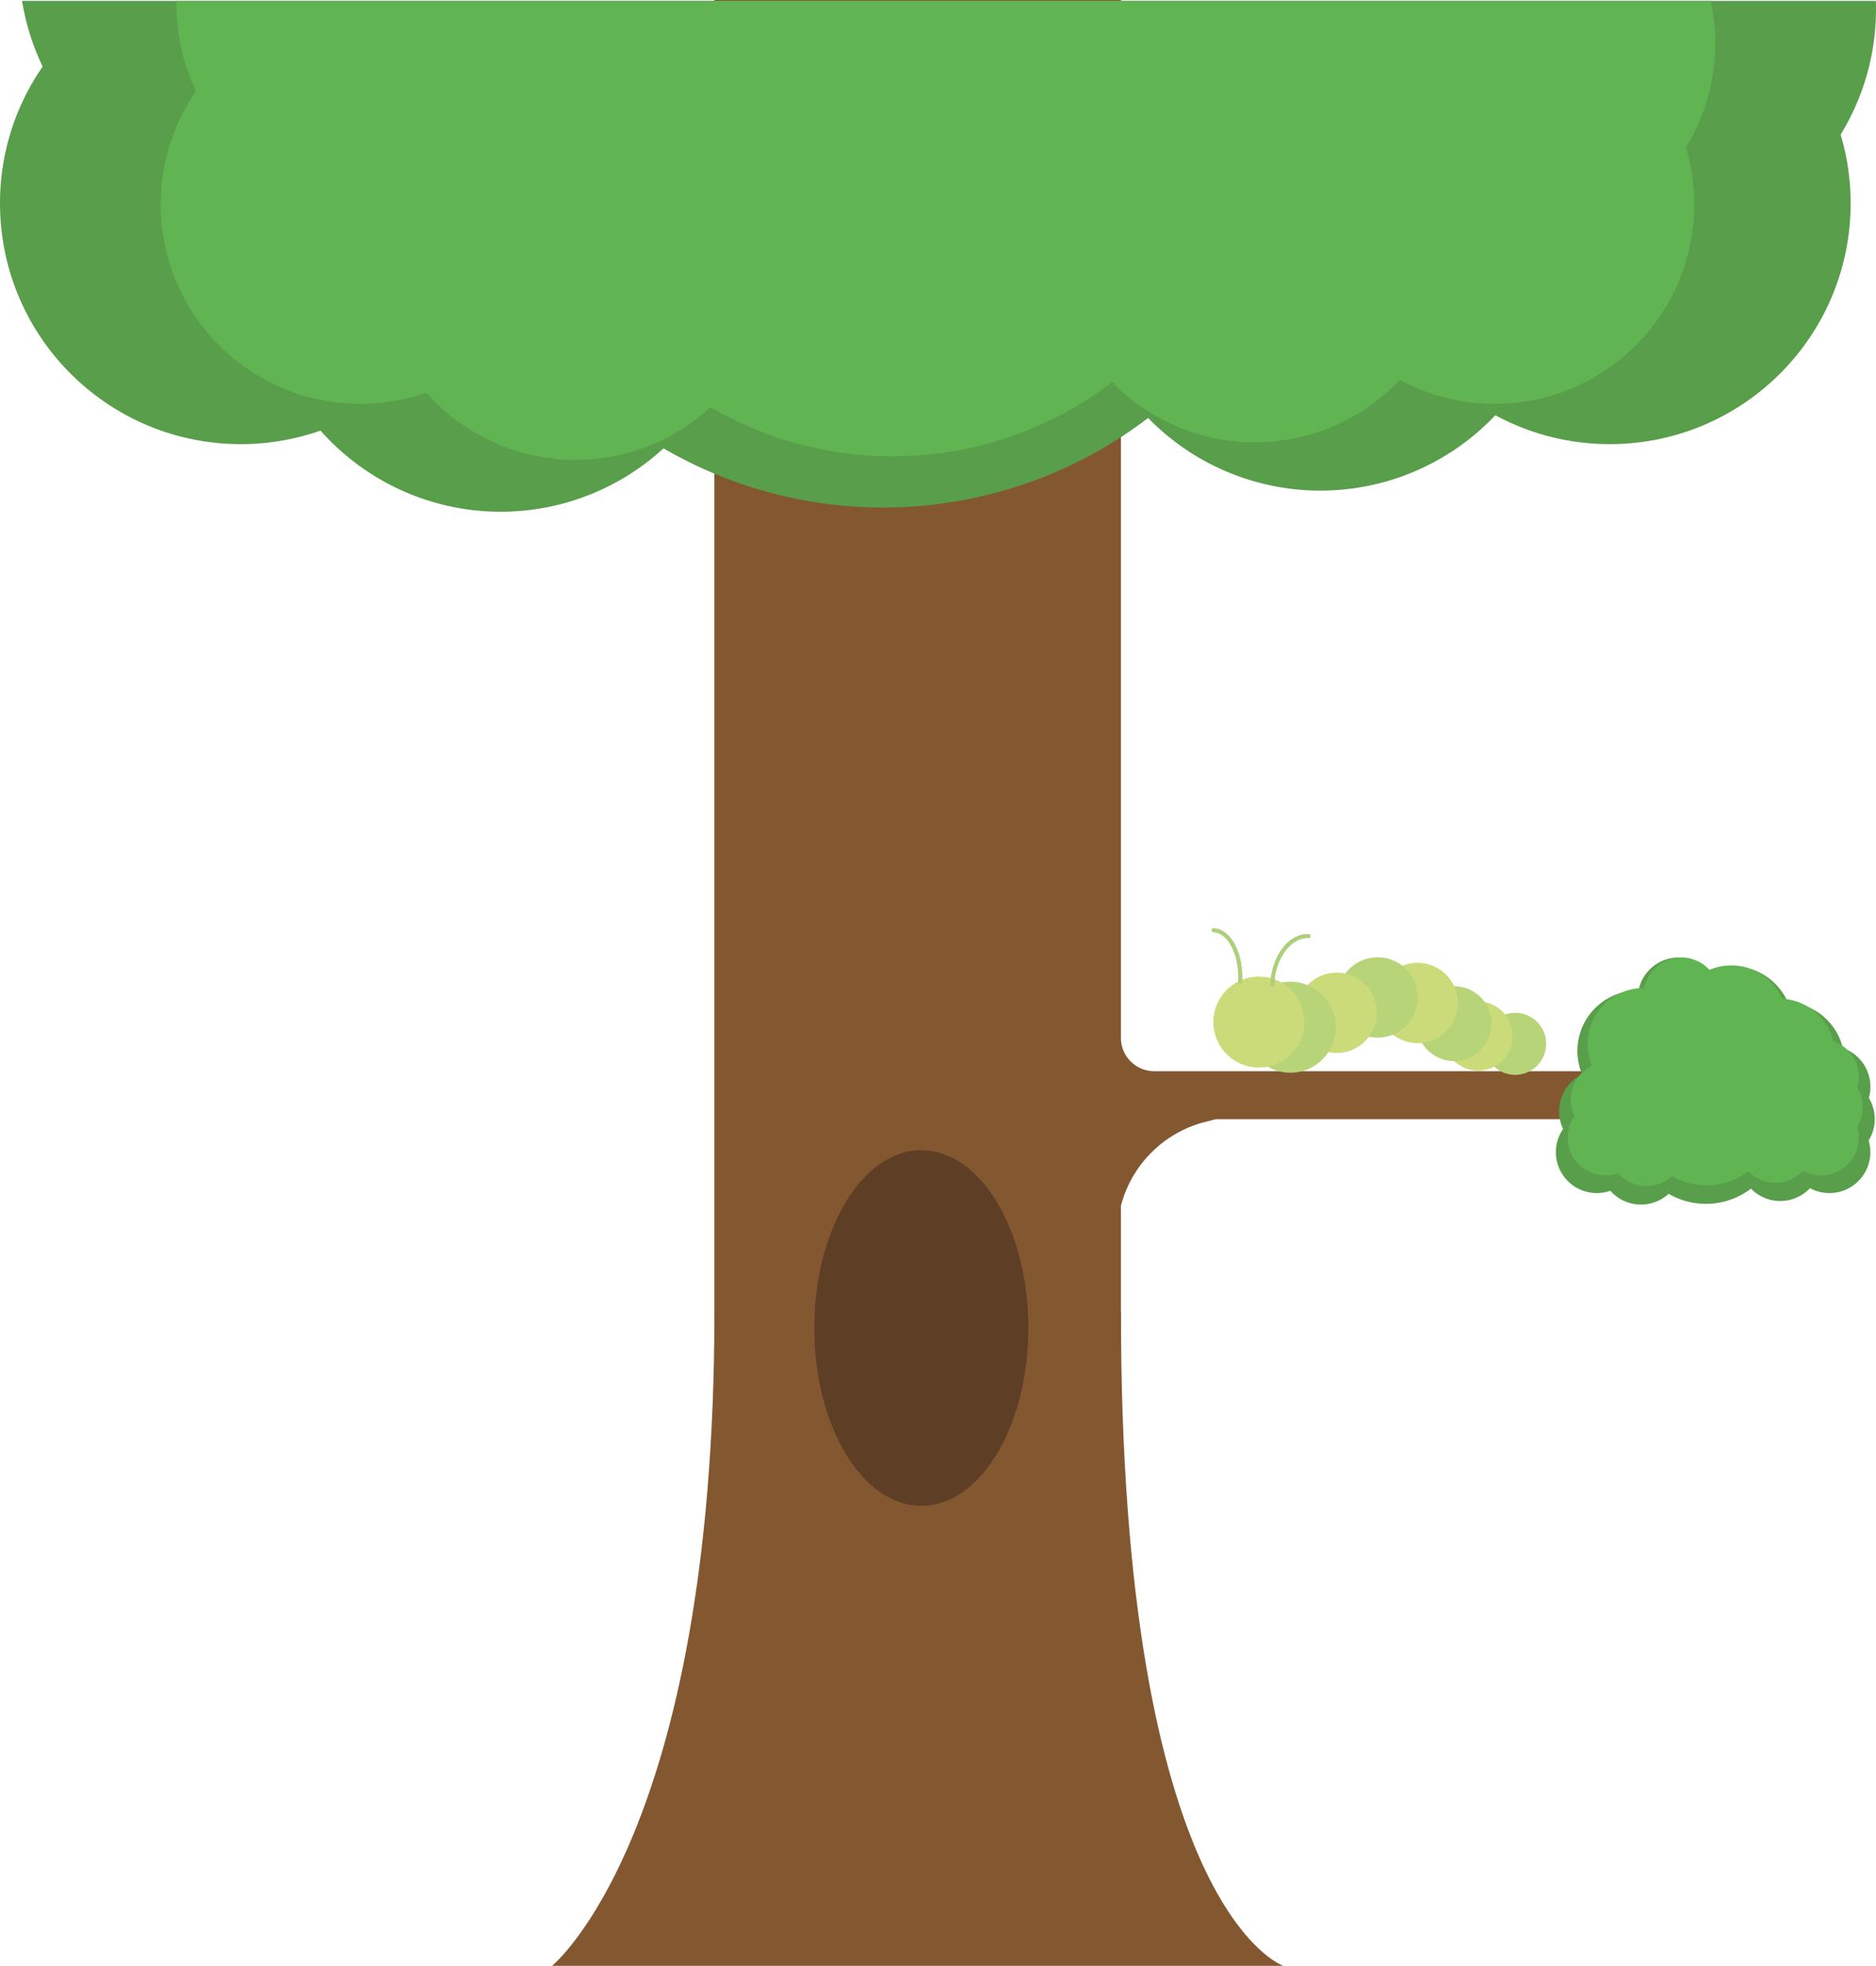 <svg id="Layer_1" data-name="Layer 1" xmlns="http://www.w3.org/2000/svg" viewBox="0 0 1822.65 1910"><defs><style>.cls-1{fill:#835831;}.cls-2{fill:#5e3f25;}.cls-3{fill:#599e4a;}.cls-4{fill:#60b451;}.cls-5{fill:#b8d479;}.cls-6{fill:#ccdb79;}.cls-7{fill:none;stroke:#adcf7a;stroke-linecap:round;stroke-miterlimit:10;stroke-width:4px;}</style></defs><title>boom-insect</title><path class="cls-1" d="M1174.07,1275.14c0,581.43,157.75,634.86,157.75,634.86H621.31s157.75-127.9,157.75-634.86" transform="translate(-84.99)"/><path class="cls-1" d="M1680.37,1040.74h-474a32.33,32.33,0,0,1-32.33-32.33V0h-395V1902.26h395V1171.38l0.87-3a113.69,113.69,0,0,1,81.15-78.4l10.1-2.57h414.19a23.34,23.34,0,0,0,23.34-23.34h0A23.34,23.34,0,0,0,1680.37,1040.74Z" transform="translate(-84.99)"/><ellipse class="cls-2" cx="895.13" cy="1290.28" rx="104.01" ry="172.78"/><path class="cls-3" d="M1907.64,8.69q0-3.92-.13-7.82H106.43a232.36,232.36,0,0,0,20,63.79A232.87,232.87,0,0,0,85,197.52c0,129.22,104.76,234,234,234a233.46,233.46,0,0,0,77.38-13.16,233.88,233.88,0,0,0,333.27,17.24,424.56,424.56,0,0,0,470.81-29.48,233.8,233.8,0,0,0,337.34-2.69A232.84,232.84,0,0,0,1649,431.51c129.22,0,234-104.76,234-234a233.82,233.82,0,0,0-9.72-66.76A232.92,232.92,0,0,0,1907.64,8.69Z" transform="translate(-84.99)"/><path class="cls-4" d="M1723,143.15a193.88,193.88,0,0,1,8.05,55.32c0,107.08-86.81,193.89-193.89,193.89A193.11,193.11,0,0,1,1445,369.1a193.74,193.74,0,0,1-279.53,2.22,351.83,351.83,0,0,1-390.14,24.44,193.79,193.79,0,0,1-276.16-14.29A193.48,193.48,0,0,1,435,392.37c-107.09,0-193.9-86.81-193.9-193.89A193,193,0,0,1,275.46,88.39a193.12,193.12,0,0,1-19-83.8q0-1.86,0-3.72H1747.1A194.22,194.22,0,0,1,1723,143.15Z" transform="translate(-84.99)"/><path class="cls-3" d="M1906.41,1087.27a39.59,39.59,0,0,0-5.7-20.53,39.77,39.77,0,0,0-25.27-48.47,58.64,58.64,0,0,0-53.55-44.64,58.66,58.66,0,0,0-76.55-30.35,39.78,39.78,0,0,0-68.46,19.1l-0.74,0a58.65,58.65,0,0,0-54,81.45,39.81,39.81,0,0,0-18.51,53,39.78,39.78,0,0,0,45.89,60.12,39.76,39.76,0,0,0,56.65,2.93,72.17,72.17,0,0,0,80-5,39.74,39.74,0,0,0,57.35-.46,39.78,39.78,0,0,0,57-46.35A39.59,39.59,0,0,0,1906.41,1087.27Z" transform="translate(-84.99)"/><path class="cls-4" d="M1894.86,1075.56a36.64,36.64,0,0,0-5.28-19,36.8,36.8,0,0,0-23.39-44.85,54.26,54.26,0,0,0-49.56-41.31,54.28,54.28,0,0,0-70.84-28.09A36.81,36.81,0,0,0,1682.43,960l-0.69,0a54.28,54.28,0,0,0-50,75.37,36.84,36.84,0,0,0-17.13,49,36.81,36.81,0,0,0,42.47,55.64,36.79,36.79,0,0,0,52.43,2.71,66.79,66.79,0,0,0,74.07-4.64,36.78,36.78,0,0,0,53.07-.42,36.82,36.82,0,0,0,52.78-42.89A36.63,36.63,0,0,0,1894.86,1075.56Z" transform="translate(-84.99)"/><circle class="cls-5" cx="1554.64" cy="1015.27" r="30.1" transform="matrix(0.05, -1, 1, 0.05, 379.07, 2518.04)"/><circle class="cls-6" cx="1521.01" cy="1006.6" r="33.61" transform="translate(355.74 2476.21) rotate(-87.18)"/><circle class="cls-5" cx="1497.8" cy="994.61" r="36.41" transform="translate(345.66 2441.62) rotate(-87.18)"/><circle class="cls-6" cx="1462.34" cy="974.55" r="39.06" transform="translate(331.98 2387.13) rotate(-87.18)"/><circle class="cls-5" cx="1423.5" cy="969.14" r="39.06" transform="translate(300.45 2343.19) rotate(-87.18)"/><circle class="cls-6" cx="1383.65" cy="984.07" r="39.06" transform="translate(247.66 2317.59) rotate(-87.18)"/><circle class="cls-5" cx="1338.7" cy="998.06" r="44.21" transform="translate(190.94 2286) rotate(-87.18)"/><circle class="cls-6" cx="1308.08" cy="993.06" r="44.21" transform="translate(166.83 2250.66) rotate(-87.18)"/><path class="cls-7" d="M1321,956.54c1.32-26.86,17.17-47.86,35.43-47" transform="translate(-84.99)"/><path class="cls-7" d="M1289.93,953.77c1.32-26.86-10.26-49.22-25.89-50" transform="translate(-84.99)"/></svg>